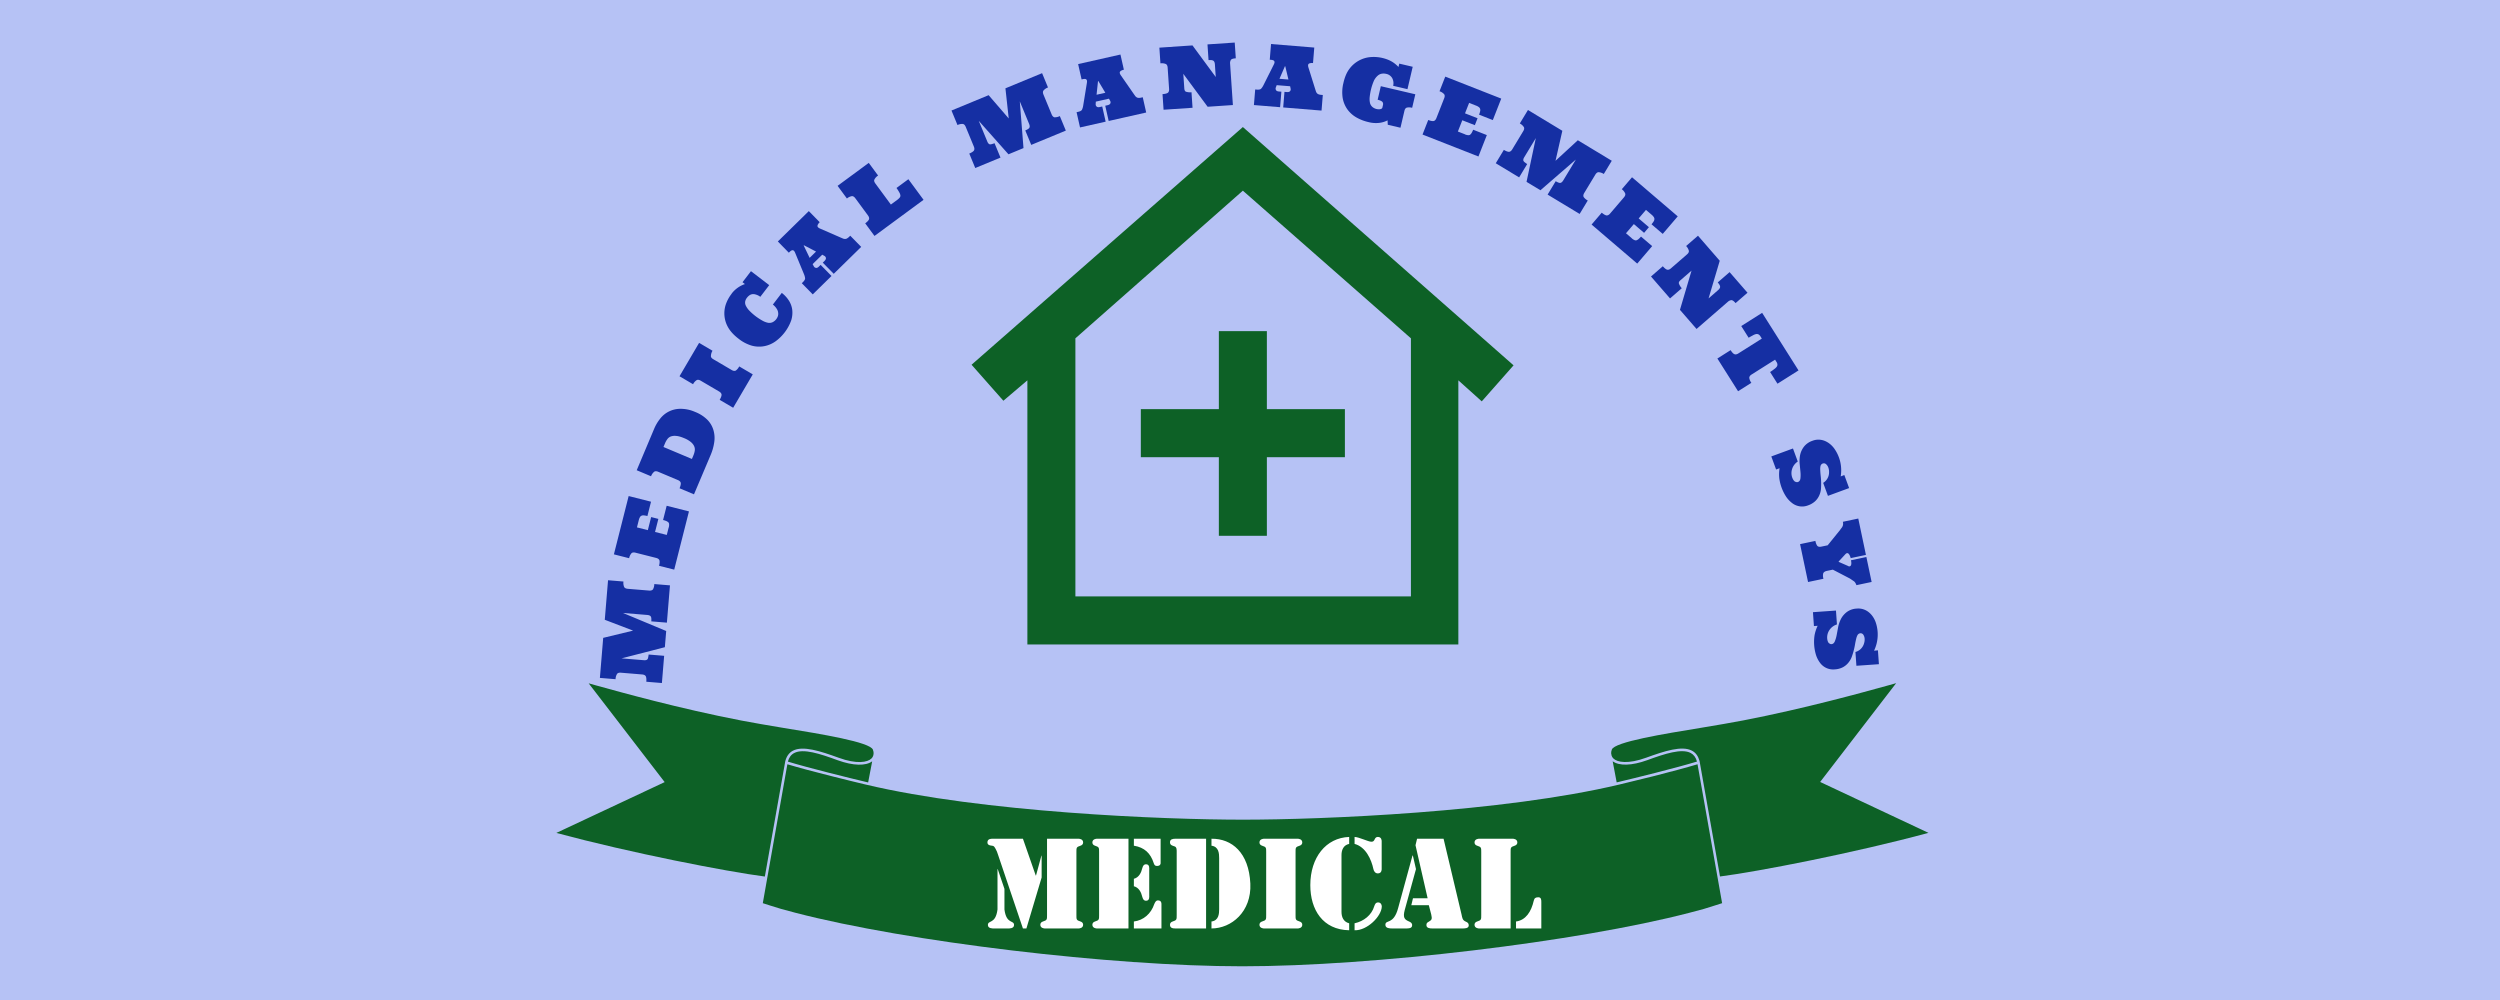 <svg xmlns="http://www.w3.org/2000/svg" xmlns:xlink="http://www.w3.org/1999/xlink" width="1600" height="640" viewBox="0 0 1200 480"><path d="M0 0h1200v480H0z" fill="#f9f8f2"/><path d="M0 0h1200v480H0z" fill="#b6c2f5"/><mask id="n"><g clip-path="url(#a)" stroke-width="0" stroke-linejoin="round" fill="none" stroke="#fff"><use xlink:href="#b" transform="scale(41.482 -41.482) rotate(85.28 8.121 .207)"/><use xlink:href="#c" transform="scale(41.482 -41.482) rotate(75.79 8.135 1.716)"/><use xlink:href="#d" transform="scale(41.482 -41.482) rotate(67.171 8.323 3.187)"/><use xlink:href="#e" transform="scale(41.482 -41.482) rotate(59.59 8.362 5.049)"/><use xlink:href="#f" transform="scale(41.482 -41.482) rotate(52.588 8.623 6.878)"/><use xlink:href="#g" transform="scale(41.482 -41.482) rotate(44.426 8.873 9.812)"/><use xlink:href="#h" transform="scale(41.482 -41.482) rotate(36.37 9.215 14.037)"/><use xlink:href="#b" transform="scale(41.482 -41.482) rotate(22.454 10.54 27.454)"/><use xlink:href="#g" transform="scale(41.482 -41.482) rotate(12.712 12.868 55.359)"/><use xlink:href="#i" transform="scale(41.482 -41.482) rotate(3.873 25.51 198.471)"/><use xlink:href="#g" transform="matrix(41.345 3.376 3.376 -41.345 601.88 50.428)"/><use xlink:href="#j" transform="scale(41.482 -41.482) rotate(-13.189 2 -67.525)"/><use xlink:href="#c" transform="scale(41.482 -41.482) rotate(-21.432 4.117 -44.269)"/><use xlink:href="#b" transform="scale(41.482 -41.482) rotate(-31.147 5.265 -31.995)"/><use xlink:href="#c" transform="scale(41.482 -41.482) rotate(-40.535 5.69 -26.236)"/><use xlink:href="#i" transform="scale(41.482 -41.482) rotate(-49.039 6.045 -22.541)"/><use xlink:href="#k" transform="scale(41.482 -41.482) rotate(-57.712 6.257 -19.952)"/><use xlink:href="#l" transform="scale(41.482 -41.482) rotate(-69.838 6.459 -17.31)"/><use xlink:href="#m" transform="scale(41.482 -41.482) rotate(-78.109 6.61 -15.891)"/><use xlink:href="#l" transform="scale(41.482 -41.482) rotate(-85.971 6.685 -14.786)"/></g>&quot;/&gt;</mask><clipPath id="a"><path transform="translate(287.898 19.763)" d="M0 0h1200v480H0z"/></clipPath><symbol id="b"><path d="M.701 0v.181C.73.181.75.185.757.192.767.2.771.215.771.236v.28L.604 0H.416l-.17.489V.23C.246.22.247.21.25.204A.028.028 0 01.259.19.046.046 0 01.281.183.351.351 0 01.316.18V0H0v.181c.029 0 .05.004.062.011C.074.2.08.215.08.236v.247C.08.504.074.519.062.526A.12.12 0 010 .538V.72h.465L.577.382l.098.337h.459V.54a.12.12 0 01-.062-.013C1.06.52 1.054.504 1.054.483V.236c0-.021.006-.036.018-.044a.125.125 0 01.062-.01V0H.7z"/></symbol><symbol id="c"><path d="M.456.181C.47.181.48.182.49.185a.04.04 0 01.022.012C.516.204.52.213.522.224a.252.252 0 01.003.042h.17V0H0v.181c.029 0 .05.004.062.011C.074.2.08.215.08.236v.247C.08.504.074.519.062.526A.12.12 0 010 .538V.72h.696V.453H.525a.252.252 0 01-.003.043.051.051 0 01-.011.025.04.04 0 01-.022.013.119.119 0 01-.033.004H.368v-.13h.156V.322H.368v-.14h.088z"/></symbol><symbol id="d"><path d="M.414.182c.018 0 .035.002.052.006a.092.092 0 01.045.024c.013.013.024.03.032.054A.295.295 0 01.555.36c0 .039-.004.07-.012.093a.136.136 0 01-.03.055.088.088 0 01-.045.025.225.225 0 01-.054.006H.368V.182h.046M0 .001v.181c.029 0 .05.004.062.011C.074.201.08.216.08.237v.247C.08.505.074.52.062.527A.12.12 0 010 .54V.72h.518A.493.493 0 00.653.702.296.296 0 00.851.53.41.41 0 00.884.36a.416.416 0 00-.03-.17.285.285 0 00-.084-.11.325.325 0 00-.123-.061A.584.584 0 00.497 0L0 .001z"/></symbol><symbol id="e"><path d="M0 0v.181c.029 0 .05.004.062.011C.074.2.08.215.08.236v.247C.08.504.074.519.062.526A.12.12 0 010 .538V.72h.448V.54A.12.12 0 01.386.525C.374.52.368.504.368.483V.236C.368.215.374.2.386.192a.125.125 0 01.062-.01V0H0z"/></symbol><symbol id="f"><path d="M.365.76A.328.328 0 00.547.705V.74h.161V.474h-.17c0 .022-.004.04-.01.055a.094.094 0 01-.02.035.075.075 0 01-.032.02.126.126 0 01-.039.006.101.101 0 01-.05-.011.082.082 0 01-.033-.036.223.223 0 01-.02-.064A.65.65 0 01.335.28.207.207 0 01.356.216.09.09 0 01.394.181.123.123 0 01.488.178a.094.094 0 01.034.025c.01.01.018.025.023.041a.181.181 0 01.01.06h.17a.349.349 0 00-.02-.117A.256.256 0 00.644.09.296.296 0 00.538.024.514.514 0 00.236.021.333.333 0 00.113.09.323.323 0 00.03.207.448.448 0 000 .38c0 .067.01.125.03.173A.325.325 0 00.23.739a.432.432 0 00.136.02z"/></symbol><symbol id="g"><path d="M.4.251H.244L.238.23C.233.216.233.204.24.195.245.185.257.18.276.18h.028V0H0v.181h.02c.023 0 .04.005.047.014.008.01.016.023.023.04l.1.248C.198.502.2.516.194.524.189.534.175.538.15.538h-.01V.72h.502V.54h-.01C.61.538.595.532.59.523.585.514.587.5.594.483l.1-.247.01-.024A.072.072 0 01.717.195a.042.042 0 01.018-.01.109.109 0 01.03-.004h.02V0H.34v.181h.027c.019 0 .031.005.037.014.007.01.007.021.002.035L.4.251M.27.327h.104l-.049.15H.321L.27.327z"/></symbol><symbol id="h"><path d="M.448.538A.12.12 0 01.386.526C.374.52.368.504.368.483V.18h.098C.479.181.49.182.5.185.509.188.516.193.52.201a.09.09 0 01.01.035.413.413 0 01.004.06h.171V0H0v.181c.029 0 .05.004.062.011C.074.2.08.215.08.236v.247C.08.504.074.519.062.526A.12.12 0 010 .538V.72h.448V.54z"/></symbol><symbol id="i"><path d="M.874.72V.537C.845.538.826.533.817.524.81.514.804.5.804.483V0H.511L.256.399V.23c0-.021.006-.035.018-.04A.163.163 0 01.336.18V0H0v.181c.029 0 .05.004.062.011C.074.2.08.215.08.236v.247C.08.504.074.519.062.526A.12.12 0 010 .538V.72h.384L.628.337v.146c0 .021-.005.036-.014.043C.605.534.587.538.558.538V.72h.316z"/></symbol><symbol id="j"><path d="M.61.021L.596.07A.273.273 0 00.51.02.34.34 0 00.386 0a.509.509 0 00-.15.021.333.333 0 00-.123.068.323.323 0 00-.083.118A.448.448 0 000 .38c0 .067.01.125.032.173a.34.34 0 00.206.185.446.446 0 00.21.015A.33.33 0 00.578.7v.04h.16V.474h-.17a.126.126 0 01-.031.084.102.102 0 01-.08.032.125.125 0 01-.05-.01.095.095 0 01-.04-.033.185.185 0 01-.029-.065A.648.648 0 01.334.28a.209.209 0 01.02-.064A.09.09 0 01.39.181.115.115 0 01.46.17a.095.095 0 01.02.005.059.059 0 01.017.01.02.02 0 01.007.016V.23c0 .015-.005.027-.016.035C.477.272.457.276.43.276v.161H.84V.276A.12.12 0 01.779.264C.767.257.761.242.761.221v-.2H.61z"/></symbol><symbol id="k"><path d="M.788.72V.432h-.16c0 .022-.001.04-.003.057a.128.128 0 01-.007.039A.041.041 0 01.6.55a.06.06 0 01-.032.007h-.03V.236C.538.215.544.2.557.192a.125.125 0 01.061-.01V0H.17v.181c.03 0 .05.004.061.011C.244.2.25.215.25.236v.322H.22A.062.062 0 01.188.551.044.044 0 01.17.529a.128.128 0 01-.007-.04A.943.943 0 01.16.434H0V.72h.788z"/></symbol><symbol id="l"><path d="M.661.471H.5a.143.143 0 01-.094.107.142.142 0 01-.05.01.094.094 0 01-.049-.012.037.037 0 01-.019-.033C.288.53.294.519.305.51A.17.17 0 01.35.49.861.861 0 01.414.472a.808.808 0 00.145-.05.235.235 0 00.063-.045.204.204 0 00.045-.066.233.233 0 00.017-.094.188.188 0 00-.092-.166.305.305 0 00-.096-.039.518.518 0 00-.223.001.453.453 0 00-.106.043V.013H.006V.28h.161A.16.16 0 01.224.19.153.153 0 01.319.156c.024 0 .042.005.054.013C.384.18.39.19.39.2.39.218.38.232.36.242a.362.362 0 01-.07.026L.194.293A.369.369 0 00.1.335.241.241 0 00.03.407.21.21 0 000 .523a.19.19 0 00.023.094c.015.028.036.05.061.069a.274.274 0 00.09.043A.434.434 0 00.5.687L.499.732h.161v-.26z"/></symbol><symbol id="m"><path d="M.09.483a.259.259 0 00-.019.02.098.098 0 01-.017.018.068.068 0 01-.021.012A.092.092 0 010 .538V.72h.43V.54C.4.538.381.532.371.523.363.514.363.503.373.489L.44.395h.004l.067.094C.523.5.524.513.515.523c-.01.01-.029.015-.06.015V.72H.75V.54A.103.103 0 01.723.534a.066.066 0 01-.02-.01A4.012 4.012 0 01.66.483L.518.31V.236C.519.215.525.2.538.192a.125.125 0 01.061-.01V0H.151v.181c.029 0 .05.004.062.011C.225.2.23.215.23.236V.31l-.14.172z"/></symbol><g mask="url(#n)"><use xlink:href="#b" stroke-width=".07" stroke-linejoin="round" transform="scale(41.482 -41.482) rotate(85.28 8.121 .207)" fill="none" stroke="#fff"/></g><mask id="p"><g clip-path="url(#o)" stroke-width="0" stroke-linejoin="round" fill="none" stroke="#fff"><use xlink:href="#b" transform="scale(41.482 -41.482) rotate(85.28 8.121 .207)"/><use xlink:href="#c" transform="scale(41.482 -41.482) rotate(75.79 8.135 1.716)"/><use xlink:href="#d" transform="scale(41.482 -41.482) rotate(67.171 8.323 3.187)"/><use xlink:href="#e" transform="scale(41.482 -41.482) rotate(59.59 8.362 5.049)"/><use xlink:href="#f" transform="scale(41.482 -41.482) rotate(52.588 8.623 6.878)"/><use xlink:href="#g" transform="scale(41.482 -41.482) rotate(44.426 8.873 9.812)"/><use xlink:href="#h" transform="scale(41.482 -41.482) rotate(36.37 9.215 14.037)"/><use xlink:href="#b" transform="scale(41.482 -41.482) rotate(22.454 10.54 27.454)"/><use xlink:href="#g" transform="scale(41.482 -41.482) rotate(12.712 12.868 55.359)"/><use xlink:href="#i" transform="scale(41.482 -41.482) rotate(3.873 25.51 198.471)"/><use xlink:href="#g" transform="matrix(41.345 3.376 3.376 -41.345 601.88 50.428)"/><use xlink:href="#j" transform="scale(41.482 -41.482) rotate(-13.189 2 -67.525)"/><use xlink:href="#c" transform="scale(41.482 -41.482) rotate(-21.432 4.117 -44.269)"/><use xlink:href="#b" transform="scale(41.482 -41.482) rotate(-31.147 5.265 -31.995)"/><use xlink:href="#c" transform="scale(41.482 -41.482) rotate(-40.535 5.69 -26.236)"/><use xlink:href="#i" transform="scale(41.482 -41.482) rotate(-49.039 6.045 -22.541)"/><use xlink:href="#k" transform="scale(41.482 -41.482) rotate(-57.712 6.257 -19.952)"/><use xlink:href="#l" transform="scale(41.482 -41.482) rotate(-69.838 6.459 -17.31)"/><use xlink:href="#m" transform="scale(41.482 -41.482) rotate(-78.109 6.61 -15.891)"/><use xlink:href="#l" transform="scale(41.482 -41.482) rotate(-85.971 6.685 -14.786)"/></g>&quot;/&gt;</mask><clipPath id="o"><path transform="translate(287.898 19.763)" d="M0 0h1200v480H0z"/></clipPath><g mask="url(#p)"><use xlink:href="#c" stroke-width=".07" stroke-linejoin="round" transform="scale(41.482 -41.482) rotate(75.79 8.135 1.716)" fill="none" stroke="#fff"/></g><mask id="r"><g clip-path="url(#q)" stroke-width="0" stroke-linejoin="round" fill="none" stroke="#fff"><use xlink:href="#b" transform="scale(41.482 -41.482) rotate(85.28 8.121 .207)"/><use xlink:href="#c" transform="scale(41.482 -41.482) rotate(75.79 8.135 1.716)"/><use xlink:href="#d" transform="scale(41.482 -41.482) rotate(67.171 8.323 3.187)"/><use xlink:href="#e" transform="scale(41.482 -41.482) rotate(59.59 8.362 5.049)"/><use xlink:href="#f" transform="scale(41.482 -41.482) rotate(52.588 8.623 6.878)"/><use xlink:href="#g" transform="scale(41.482 -41.482) rotate(44.426 8.873 9.812)"/><use xlink:href="#h" transform="scale(41.482 -41.482) rotate(36.37 9.215 14.037)"/><use xlink:href="#b" transform="scale(41.482 -41.482) rotate(22.454 10.54 27.454)"/><use xlink:href="#g" transform="scale(41.482 -41.482) rotate(12.712 12.868 55.359)"/><use xlink:href="#i" transform="scale(41.482 -41.482) rotate(3.873 25.51 198.471)"/><use xlink:href="#g" transform="matrix(41.345 3.376 3.376 -41.345 601.88 50.428)"/><use xlink:href="#j" transform="scale(41.482 -41.482) rotate(-13.189 2 -67.525)"/><use xlink:href="#c" transform="scale(41.482 -41.482) rotate(-21.432 4.117 -44.269)"/><use xlink:href="#b" transform="scale(41.482 -41.482) rotate(-31.147 5.265 -31.995)"/><use xlink:href="#c" transform="scale(41.482 -41.482) rotate(-40.535 5.69 -26.236)"/><use xlink:href="#i" transform="scale(41.482 -41.482) rotate(-49.039 6.045 -22.541)"/><use xlink:href="#k" transform="scale(41.482 -41.482) rotate(-57.712 6.257 -19.952)"/><use xlink:href="#l" transform="scale(41.482 -41.482) rotate(-69.838 6.459 -17.31)"/><use xlink:href="#m" transform="scale(41.482 -41.482) rotate(-78.109 6.61 -15.891)"/><use xlink:href="#l" transform="scale(41.482 -41.482) rotate(-85.971 6.685 -14.786)"/></g>&quot;/&gt;</mask><clipPath id="q"><path transform="translate(287.898 19.763)" d="M0 0h1200v480H0z"/></clipPath><g mask="url(#r)"><use xlink:href="#d" stroke-width=".07" stroke-linejoin="round" transform="scale(41.482 -41.482) rotate(67.171 8.323 3.187)" fill="none" stroke="#fff"/></g><mask id="t"><g clip-path="url(#s)" stroke-width="0" stroke-linejoin="round" fill="none" stroke="#fff"><use xlink:href="#b" transform="scale(41.482 -41.482) rotate(85.28 8.121 .207)"/><use xlink:href="#c" transform="scale(41.482 -41.482) rotate(75.79 8.135 1.716)"/><use xlink:href="#d" transform="scale(41.482 -41.482) rotate(67.171 8.323 3.187)"/><use xlink:href="#e" transform="scale(41.482 -41.482) rotate(59.59 8.362 5.049)"/><use xlink:href="#f" transform="scale(41.482 -41.482) rotate(52.588 8.623 6.878)"/><use xlink:href="#g" transform="scale(41.482 -41.482) rotate(44.426 8.873 9.812)"/><use xlink:href="#h" transform="scale(41.482 -41.482) rotate(36.37 9.215 14.037)"/><use xlink:href="#b" transform="scale(41.482 -41.482) rotate(22.454 10.54 27.454)"/><use xlink:href="#g" transform="scale(41.482 -41.482) rotate(12.712 12.868 55.359)"/><use xlink:href="#i" transform="scale(41.482 -41.482) rotate(3.873 25.51 198.471)"/><use xlink:href="#g" transform="matrix(41.345 3.376 3.376 -41.345 601.88 50.428)"/><use xlink:href="#j" transform="scale(41.482 -41.482) rotate(-13.189 2 -67.525)"/><use xlink:href="#c" transform="scale(41.482 -41.482) rotate(-21.432 4.117 -44.269)"/><use xlink:href="#b" transform="scale(41.482 -41.482) rotate(-31.147 5.265 -31.995)"/><use xlink:href="#c" transform="scale(41.482 -41.482) rotate(-40.535 5.69 -26.236)"/><use xlink:href="#i" transform="scale(41.482 -41.482) rotate(-49.039 6.045 -22.541)"/><use xlink:href="#k" transform="scale(41.482 -41.482) rotate(-57.712 6.257 -19.952)"/><use xlink:href="#l" transform="scale(41.482 -41.482) rotate(-69.838 6.459 -17.31)"/><use xlink:href="#m" transform="scale(41.482 -41.482) rotate(-78.109 6.61 -15.891)"/><use xlink:href="#l" transform="scale(41.482 -41.482) rotate(-85.971 6.685 -14.786)"/></g>&quot;/&gt;</mask><clipPath id="s"><path transform="translate(287.898 19.763)" d="M0 0h1200v480H0z"/></clipPath><g mask="url(#t)"><use xlink:href="#e" stroke-width=".07" stroke-linejoin="round" transform="scale(41.482 -41.482) rotate(59.59 8.362 5.049)" fill="none" stroke="#fff"/></g><mask id="v"><g clip-path="url(#u)" stroke-width="0" stroke-linejoin="round" fill="none" stroke="#fff"><use xlink:href="#b" transform="scale(41.482 -41.482) rotate(85.28 8.121 .207)"/><use xlink:href="#c" transform="scale(41.482 -41.482) rotate(75.79 8.135 1.716)"/><use xlink:href="#d" transform="scale(41.482 -41.482) rotate(67.171 8.323 3.187)"/><use xlink:href="#e" transform="scale(41.482 -41.482) rotate(59.59 8.362 5.049)"/><use xlink:href="#f" transform="scale(41.482 -41.482) rotate(52.588 8.623 6.878)"/><use xlink:href="#g" transform="scale(41.482 -41.482) rotate(44.426 8.873 9.812)"/><use xlink:href="#h" transform="scale(41.482 -41.482) rotate(36.37 9.215 14.037)"/><use xlink:href="#b" transform="scale(41.482 -41.482) rotate(22.454 10.54 27.454)"/><use xlink:href="#g" transform="scale(41.482 -41.482) rotate(12.712 12.868 55.359)"/><use xlink:href="#i" transform="scale(41.482 -41.482) rotate(3.873 25.51 198.471)"/><use xlink:href="#g" transform="matrix(41.345 3.376 3.376 -41.345 601.88 50.428)"/><use xlink:href="#j" transform="scale(41.482 -41.482) rotate(-13.189 2 -67.525)"/><use xlink:href="#c" transform="scale(41.482 -41.482) rotate(-21.432 4.117 -44.269)"/><use xlink:href="#b" transform="scale(41.482 -41.482) rotate(-31.147 5.265 -31.995)"/><use xlink:href="#c" transform="scale(41.482 -41.482) rotate(-40.535 5.69 -26.236)"/><use xlink:href="#i" transform="scale(41.482 -41.482) rotate(-49.039 6.045 -22.541)"/><use xlink:href="#k" transform="scale(41.482 -41.482) rotate(-57.712 6.257 -19.952)"/><use xlink:href="#l" transform="scale(41.482 -41.482) rotate(-69.838 6.459 -17.31)"/><use xlink:href="#m" transform="scale(41.482 -41.482) rotate(-78.109 6.61 -15.891)"/><use xlink:href="#l" transform="scale(41.482 -41.482) rotate(-85.971 6.685 -14.786)"/></g>&quot;/&gt;</mask><clipPath id="u"><path transform="translate(287.898 19.763)" d="M0 0h1200v480H0z"/></clipPath><g mask="url(#v)"><use xlink:href="#f" stroke-width=".07" stroke-linejoin="round" transform="scale(41.482 -41.482) rotate(52.588 8.623 6.878)" fill="none" stroke="#fff"/></g><mask id="x"><g clip-path="url(#w)" stroke-width="0" stroke-linejoin="round" fill="none" stroke="#fff"><use xlink:href="#b" transform="scale(41.482 -41.482) rotate(85.28 8.121 .207)"/><use xlink:href="#c" transform="scale(41.482 -41.482) rotate(75.79 8.135 1.716)"/><use xlink:href="#d" transform="scale(41.482 -41.482) rotate(67.171 8.323 3.187)"/><use xlink:href="#e" transform="scale(41.482 -41.482) rotate(59.59 8.362 5.049)"/><use xlink:href="#f" transform="scale(41.482 -41.482) rotate(52.588 8.623 6.878)"/><use xlink:href="#g" transform="scale(41.482 -41.482) rotate(44.426 8.873 9.812)"/><use xlink:href="#h" transform="scale(41.482 -41.482) rotate(36.37 9.215 14.037)"/><use xlink:href="#b" transform="scale(41.482 -41.482) rotate(22.454 10.54 27.454)"/><use xlink:href="#g" transform="scale(41.482 -41.482) rotate(12.712 12.868 55.359)"/><use xlink:href="#i" transform="scale(41.482 -41.482) rotate(3.873 25.51 198.471)"/><use xlink:href="#g" transform="matrix(41.345 3.376 3.376 -41.345 601.88 50.428)"/><use xlink:href="#j" transform="scale(41.482 -41.482) rotate(-13.189 2 -67.525)"/><use xlink:href="#c" transform="scale(41.482 -41.482) rotate(-21.432 4.117 -44.269)"/><use xlink:href="#b" transform="scale(41.482 -41.482) rotate(-31.147 5.265 -31.995)"/><use xlink:href="#c" transform="scale(41.482 -41.482) rotate(-40.535 5.69 -26.236)"/><use xlink:href="#i" transform="scale(41.482 -41.482) rotate(-49.039 6.045 -22.541)"/><use xlink:href="#k" transform="scale(41.482 -41.482) rotate(-57.712 6.257 -19.952)"/><use xlink:href="#l" transform="scale(41.482 -41.482) rotate(-69.838 6.459 -17.31)"/><use xlink:href="#m" transform="scale(41.482 -41.482) rotate(-78.109 6.61 -15.891)"/><use xlink:href="#l" transform="scale(41.482 -41.482) rotate(-85.971 6.685 -14.786)"/></g>&quot;/&gt;</mask><clipPath id="w"><path transform="translate(287.898 19.763)" d="M0 0h1200v480H0z"/></clipPath><g mask="url(#x)"><use xlink:href="#g" stroke-width=".07" stroke-linejoin="round" transform="scale(41.482 -41.482) rotate(44.426 8.873 9.812)" fill="none" stroke="#fff"/></g><mask id="z"><g clip-path="url(#y)" stroke-width="0" stroke-linejoin="round" fill="none" stroke="#fff"><use xlink:href="#b" transform="scale(41.482 -41.482) rotate(85.28 8.121 .207)"/><use xlink:href="#c" transform="scale(41.482 -41.482) rotate(75.79 8.135 1.716)"/><use xlink:href="#d" transform="scale(41.482 -41.482) rotate(67.171 8.323 3.187)"/><use xlink:href="#e" transform="scale(41.482 -41.482) rotate(59.59 8.362 5.049)"/><use xlink:href="#f" transform="scale(41.482 -41.482) rotate(52.588 8.623 6.878)"/><use xlink:href="#g" transform="scale(41.482 -41.482) rotate(44.426 8.873 9.812)"/><use xlink:href="#h" transform="scale(41.482 -41.482) rotate(36.37 9.215 14.037)"/><use xlink:href="#b" transform="scale(41.482 -41.482) rotate(22.454 10.54 27.454)"/><use xlink:href="#g" transform="scale(41.482 -41.482) rotate(12.712 12.868 55.359)"/><use xlink:href="#i" transform="scale(41.482 -41.482) rotate(3.873 25.51 198.471)"/><use xlink:href="#g" transform="matrix(41.345 3.376 3.376 -41.345 601.88 50.428)"/><use xlink:href="#j" transform="scale(41.482 -41.482) rotate(-13.189 2 -67.525)"/><use xlink:href="#c" transform="scale(41.482 -41.482) rotate(-21.432 4.117 -44.269)"/><use xlink:href="#b" transform="scale(41.482 -41.482) rotate(-31.147 5.265 -31.995)"/><use xlink:href="#c" transform="scale(41.482 -41.482) rotate(-40.535 5.69 -26.236)"/><use xlink:href="#i" transform="scale(41.482 -41.482) rotate(-49.039 6.045 -22.541)"/><use xlink:href="#k" transform="scale(41.482 -41.482) rotate(-57.712 6.257 -19.952)"/><use xlink:href="#l" transform="scale(41.482 -41.482) rotate(-69.838 6.459 -17.31)"/><use xlink:href="#m" transform="scale(41.482 -41.482) rotate(-78.109 6.61 -15.891)"/><use xlink:href="#l" transform="scale(41.482 -41.482) rotate(-85.971 6.685 -14.786)"/></g>&quot;/&gt;</mask><clipPath id="y"><path transform="translate(287.898 19.763)" d="M0 0h1200v480H0z"/></clipPath><g mask="url(#z)"><use xlink:href="#h" stroke-width=".07" stroke-linejoin="round" transform="scale(41.482 -41.482) rotate(36.37 9.215 14.037)" fill="none" stroke="#fff"/></g><mask id="B"><g clip-path="url(#A)" stroke-width="0" stroke-linejoin="round" fill="none" stroke="#fff"><use xlink:href="#b" transform="scale(41.482 -41.482) rotate(85.28 8.121 .207)"/><use xlink:href="#c" transform="scale(41.482 -41.482) rotate(75.79 8.135 1.716)"/><use xlink:href="#d" transform="scale(41.482 -41.482) rotate(67.171 8.323 3.187)"/><use xlink:href="#e" transform="scale(41.482 -41.482) rotate(59.59 8.362 5.049)"/><use xlink:href="#f" transform="scale(41.482 -41.482) rotate(52.588 8.623 6.878)"/><use xlink:href="#g" transform="scale(41.482 -41.482) rotate(44.426 8.873 9.812)"/><use xlink:href="#h" transform="scale(41.482 -41.482) rotate(36.37 9.215 14.037)"/><use xlink:href="#b" transform="scale(41.482 -41.482) rotate(22.454 10.54 27.454)"/><use xlink:href="#g" transform="scale(41.482 -41.482) rotate(12.712 12.868 55.359)"/><use xlink:href="#i" transform="scale(41.482 -41.482) rotate(3.873 25.51 198.471)"/><use xlink:href="#g" transform="matrix(41.345 3.376 3.376 -41.345 601.88 50.428)"/><use xlink:href="#j" transform="scale(41.482 -41.482) rotate(-13.189 2 -67.525)"/><use xlink:href="#c" transform="scale(41.482 -41.482) rotate(-21.432 4.117 -44.269)"/><use xlink:href="#b" transform="scale(41.482 -41.482) rotate(-31.147 5.265 -31.995)"/><use xlink:href="#c" transform="scale(41.482 -41.482) rotate(-40.535 5.69 -26.236)"/><use xlink:href="#i" transform="scale(41.482 -41.482) rotate(-49.039 6.045 -22.541)"/><use xlink:href="#k" transform="scale(41.482 -41.482) rotate(-57.712 6.257 -19.952)"/><use xlink:href="#l" transform="scale(41.482 -41.482) rotate(-69.838 6.459 -17.31)"/><use xlink:href="#m" transform="scale(41.482 -41.482) rotate(-78.109 6.61 -15.891)"/><use xlink:href="#l" transform="scale(41.482 -41.482) rotate(-85.971 6.685 -14.786)"/></g>&quot;/&gt;</mask><clipPath id="A"><path transform="translate(287.898 19.763)" d="M0 0h1200v480H0z"/></clipPath><mask id="D"><g clip-path="url(#C)" stroke-width="0" stroke-linejoin="round" fill="none" stroke="#fff"><use xlink:href="#b" transform="scale(41.482 -41.482) rotate(85.28 8.121 .207)"/><use xlink:href="#c" transform="scale(41.482 -41.482) rotate(75.79 8.135 1.716)"/><use xlink:href="#d" transform="scale(41.482 -41.482) rotate(67.171 8.323 3.187)"/><use xlink:href="#e" transform="scale(41.482 -41.482) rotate(59.59 8.362 5.049)"/><use xlink:href="#f" transform="scale(41.482 -41.482) rotate(52.588 8.623 6.878)"/><use xlink:href="#g" transform="scale(41.482 -41.482) rotate(44.426 8.873 9.812)"/><use xlink:href="#h" transform="scale(41.482 -41.482) rotate(36.37 9.215 14.037)"/><use xlink:href="#b" transform="scale(41.482 -41.482) rotate(22.454 10.54 27.454)"/><use xlink:href="#g" transform="scale(41.482 -41.482) rotate(12.712 12.868 55.359)"/><use xlink:href="#i" transform="scale(41.482 -41.482) rotate(3.873 25.51 198.471)"/><use xlink:href="#g" transform="matrix(41.345 3.376 3.376 -41.345 601.88 50.428)"/><use xlink:href="#j" transform="scale(41.482 -41.482) rotate(-13.189 2 -67.525)"/><use xlink:href="#c" transform="scale(41.482 -41.482) rotate(-21.432 4.117 -44.269)"/><use xlink:href="#b" transform="scale(41.482 -41.482) rotate(-31.147 5.265 -31.995)"/><use xlink:href="#c" transform="scale(41.482 -41.482) rotate(-40.535 5.69 -26.236)"/><use xlink:href="#i" transform="scale(41.482 -41.482) rotate(-49.039 6.045 -22.541)"/><use xlink:href="#k" transform="scale(41.482 -41.482) rotate(-57.712 6.257 -19.952)"/><use xlink:href="#l" transform="scale(41.482 -41.482) rotate(-69.838 6.459 -17.31)"/><use xlink:href="#m" transform="scale(41.482 -41.482) rotate(-78.109 6.61 -15.891)"/><use xlink:href="#l" transform="scale(41.482 -41.482) rotate(-85.971 6.685 -14.786)"/></g>&quot;/&gt;</mask><clipPath id="C"><path transform="translate(287.898 19.763)" d="M0 0h1200v480H0z"/></clipPath><g mask="url(#D)"><use xlink:href="#b" stroke-width=".07" stroke-linejoin="round" transform="scale(41.482 -41.482) rotate(22.454 10.54 27.454)" fill="none" stroke="#fff"/></g><mask id="F"><g clip-path="url(#E)" stroke-width="0" stroke-linejoin="round" fill="none" stroke="#fff"><use xlink:href="#b" transform="scale(41.482 -41.482) rotate(85.28 8.121 .207)"/><use xlink:href="#c" transform="scale(41.482 -41.482) rotate(75.79 8.135 1.716)"/><use xlink:href="#d" transform="scale(41.482 -41.482) rotate(67.171 8.323 3.187)"/><use xlink:href="#e" transform="scale(41.482 -41.482) rotate(59.59 8.362 5.049)"/><use xlink:href="#f" transform="scale(41.482 -41.482) rotate(52.588 8.623 6.878)"/><use xlink:href="#g" transform="scale(41.482 -41.482) rotate(44.426 8.873 9.812)"/><use xlink:href="#h" transform="scale(41.482 -41.482) rotate(36.37 9.215 14.037)"/><use xlink:href="#b" transform="scale(41.482 -41.482) rotate(22.454 10.54 27.454)"/><use xlink:href="#g" transform="scale(41.482 -41.482) rotate(12.712 12.868 55.359)"/><use xlink:href="#i" transform="scale(41.482 -41.482) rotate(3.873 25.51 198.471)"/><use xlink:href="#g" transform="matrix(41.345 3.376 3.376 -41.345 601.88 50.428)"/><use xlink:href="#j" transform="scale(41.482 -41.482) rotate(-13.189 2 -67.525)"/><use xlink:href="#c" transform="scale(41.482 -41.482) rotate(-21.432 4.117 -44.269)"/><use xlink:href="#b" transform="scale(41.482 -41.482) rotate(-31.147 5.265 -31.995)"/><use xlink:href="#c" transform="scale(41.482 -41.482) rotate(-40.535 5.69 -26.236)"/><use xlink:href="#i" transform="scale(41.482 -41.482) rotate(-49.039 6.045 -22.541)"/><use xlink:href="#k" transform="scale(41.482 -41.482) rotate(-57.712 6.257 -19.952)"/><use xlink:href="#l" transform="scale(41.482 -41.482) rotate(-69.838 6.459 -17.31)"/><use xlink:href="#m" transform="scale(41.482 -41.482) rotate(-78.109 6.61 -15.891)"/><use xlink:href="#l" transform="scale(41.482 -41.482) rotate(-85.971 6.685 -14.786)"/></g>&quot;/&gt;</mask><clipPath id="E"><path transform="translate(287.898 19.763)" d="M0 0h1200v480H0z"/></clipPath><g mask="url(#F)"><use xlink:href="#g" stroke-width=".07" stroke-linejoin="round" transform="scale(41.482 -41.482) rotate(12.712 12.868 55.359)" fill="none" stroke="#fff"/></g><mask id="H"><g clip-path="url(#G)" stroke-width="0" stroke-linejoin="round" fill="none" stroke="#fff"><use xlink:href="#b" transform="scale(41.482 -41.482) rotate(85.28 8.121 .207)"/><use xlink:href="#c" transform="scale(41.482 -41.482) rotate(75.79 8.135 1.716)"/><use xlink:href="#d" transform="scale(41.482 -41.482) rotate(67.171 8.323 3.187)"/><use xlink:href="#e" transform="scale(41.482 -41.482) rotate(59.59 8.362 5.049)"/><use xlink:href="#f" transform="scale(41.482 -41.482) rotate(52.588 8.623 6.878)"/><use xlink:href="#g" transform="scale(41.482 -41.482) rotate(44.426 8.873 9.812)"/><use xlink:href="#h" transform="scale(41.482 -41.482) rotate(36.37 9.215 14.037)"/><use xlink:href="#b" transform="scale(41.482 -41.482) rotate(22.454 10.54 27.454)"/><use xlink:href="#g" transform="scale(41.482 -41.482) rotate(12.712 12.868 55.359)"/><use xlink:href="#i" transform="scale(41.482 -41.482) rotate(3.873 25.51 198.471)"/><use xlink:href="#g" transform="matrix(41.345 3.376 3.376 -41.345 601.88 50.428)"/><use xlink:href="#j" transform="scale(41.482 -41.482) rotate(-13.189 2 -67.525)"/><use xlink:href="#c" transform="scale(41.482 -41.482) rotate(-21.432 4.117 -44.269)"/><use xlink:href="#b" transform="scale(41.482 -41.482) rotate(-31.147 5.265 -31.995)"/><use xlink:href="#c" transform="scale(41.482 -41.482) rotate(-40.535 5.69 -26.236)"/><use xlink:href="#i" transform="scale(41.482 -41.482) rotate(-49.039 6.045 -22.541)"/><use xlink:href="#k" transform="scale(41.482 -41.482) rotate(-57.712 6.257 -19.952)"/><use xlink:href="#l" transform="scale(41.482 -41.482) rotate(-69.838 6.459 -17.31)"/><use xlink:href="#m" transform="scale(41.482 -41.482) rotate(-78.109 6.61 -15.891)"/><use xlink:href="#l" transform="scale(41.482 -41.482) rotate(-85.971 6.685 -14.786)"/></g>&quot;/&gt;</mask><clipPath id="G"><path transform="translate(287.898 19.763)" d="M0 0h1200v480H0z"/></clipPath><g mask="url(#H)"><use xlink:href="#i" stroke-width=".07" stroke-linejoin="round" transform="scale(41.482 -41.482) rotate(3.873 25.51 198.471)" fill="none" stroke="#fff"/></g><mask id="J"><g clip-path="url(#I)" stroke-width="0" stroke-linejoin="round" fill="none" stroke="#fff"><use xlink:href="#b" transform="scale(41.482 -41.482) rotate(85.28 8.121 .207)"/><use xlink:href="#c" transform="scale(41.482 -41.482) rotate(75.79 8.135 1.716)"/><use xlink:href="#d" transform="scale(41.482 -41.482) rotate(67.171 8.323 3.187)"/><use xlink:href="#e" transform="scale(41.482 -41.482) rotate(59.59 8.362 5.049)"/><use xlink:href="#f" transform="scale(41.482 -41.482) rotate(52.588 8.623 6.878)"/><use xlink:href="#g" transform="scale(41.482 -41.482) rotate(44.426 8.873 9.812)"/><use xlink:href="#h" transform="scale(41.482 -41.482) rotate(36.37 9.215 14.037)"/><use xlink:href="#b" transform="scale(41.482 -41.482) rotate(22.454 10.54 27.454)"/><use xlink:href="#g" transform="scale(41.482 -41.482) rotate(12.712 12.868 55.359)"/><use xlink:href="#i" transform="scale(41.482 -41.482) rotate(3.873 25.51 198.471)"/><use xlink:href="#g" transform="matrix(41.345 3.376 3.376 -41.345 601.88 50.428)"/><use xlink:href="#j" transform="scale(41.482 -41.482) rotate(-13.189 2 -67.525)"/><use xlink:href="#c" transform="scale(41.482 -41.482) rotate(-21.432 4.117 -44.269)"/><use xlink:href="#b" transform="scale(41.482 -41.482) rotate(-31.147 5.265 -31.995)"/><use xlink:href="#c" transform="scale(41.482 -41.482) rotate(-40.535 5.69 -26.236)"/><use xlink:href="#i" transform="scale(41.482 -41.482) rotate(-49.039 6.045 -22.541)"/><use xlink:href="#k" transform="scale(41.482 -41.482) rotate(-57.712 6.257 -19.952)"/><use xlink:href="#l" transform="scale(41.482 -41.482) rotate(-69.838 6.459 -17.31)"/><use xlink:href="#m" transform="scale(41.482 -41.482) rotate(-78.109 6.61 -15.891)"/><use xlink:href="#l" transform="scale(41.482 -41.482) rotate(-85.971 6.685 -14.786)"/></g>&quot;/&gt;</mask><clipPath id="I"><path transform="translate(287.898 19.763)" d="M0 0h1200v480H0z"/></clipPath><g mask="url(#J)"><use xlink:href="#g" stroke-width=".07" stroke-linejoin="round" transform="matrix(41.345 3.376 3.376 -41.345 601.88 50.428)" fill="none" stroke="#fff"/></g><mask id="L"><g clip-path="url(#K)" stroke-width="0" stroke-linejoin="round" fill="none" stroke="#fff"><use xlink:href="#b" transform="scale(41.482 -41.482) rotate(85.28 8.121 .207)"/><use xlink:href="#c" transform="scale(41.482 -41.482) rotate(75.79 8.135 1.716)"/><use xlink:href="#d" transform="scale(41.482 -41.482) rotate(67.171 8.323 3.187)"/><use xlink:href="#e" transform="scale(41.482 -41.482) rotate(59.59 8.362 5.049)"/><use xlink:href="#f" transform="scale(41.482 -41.482) rotate(52.588 8.623 6.878)"/><use xlink:href="#g" transform="scale(41.482 -41.482) rotate(44.426 8.873 9.812)"/><use xlink:href="#h" transform="scale(41.482 -41.482) rotate(36.37 9.215 14.037)"/><use xlink:href="#b" transform="scale(41.482 -41.482) rotate(22.454 10.54 27.454)"/><use xlink:href="#g" transform="scale(41.482 -41.482) rotate(12.712 12.868 55.359)"/><use xlink:href="#i" transform="scale(41.482 -41.482) rotate(3.873 25.51 198.471)"/><use xlink:href="#g" transform="matrix(41.345 3.376 3.376 -41.345 601.88 50.428)"/><use xlink:href="#j" transform="scale(41.482 -41.482) rotate(-13.189 2 -67.525)"/><use xlink:href="#c" transform="scale(41.482 -41.482) rotate(-21.432 4.117 -44.269)"/><use xlink:href="#b" transform="scale(41.482 -41.482) rotate(-31.147 5.265 -31.995)"/><use xlink:href="#c" transform="scale(41.482 -41.482) rotate(-40.535 5.69 -26.236)"/><use xlink:href="#i" transform="scale(41.482 -41.482) rotate(-49.039 6.045 -22.541)"/><use xlink:href="#k" transform="scale(41.482 -41.482) rotate(-57.712 6.257 -19.952)"/><use xlink:href="#l" transform="scale(41.482 -41.482) rotate(-69.838 6.459 -17.31)"/><use xlink:href="#m" transform="scale(41.482 -41.482) rotate(-78.109 6.61 -15.891)"/><use xlink:href="#l" transform="scale(41.482 -41.482) rotate(-85.971 6.685 -14.786)"/></g>&quot;/&gt;</mask><clipPath id="K"><path transform="translate(287.898 19.763)" d="M0 0h1200v480H0z"/></clipPath><g mask="url(#L)"><use xlink:href="#j" stroke-width=".07" stroke-linejoin="round" transform="scale(41.482 -41.482) rotate(-13.189 2 -67.525)" fill="none" stroke="#fff"/></g><mask id="N"><g clip-path="url(#M)" stroke-width="0" stroke-linejoin="round" fill="none" stroke="#fff"><use xlink:href="#b" transform="scale(41.482 -41.482) rotate(85.28 8.121 .207)"/><use xlink:href="#c" transform="scale(41.482 -41.482) rotate(75.79 8.135 1.716)"/><use xlink:href="#d" transform="scale(41.482 -41.482) rotate(67.171 8.323 3.187)"/><use xlink:href="#e" transform="scale(41.482 -41.482) rotate(59.59 8.362 5.049)"/><use xlink:href="#f" transform="scale(41.482 -41.482) rotate(52.588 8.623 6.878)"/><use xlink:href="#g" transform="scale(41.482 -41.482) rotate(44.426 8.873 9.812)"/><use xlink:href="#h" transform="scale(41.482 -41.482) rotate(36.37 9.215 14.037)"/><use xlink:href="#b" transform="scale(41.482 -41.482) rotate(22.454 10.54 27.454)"/><use xlink:href="#g" transform="scale(41.482 -41.482) rotate(12.712 12.868 55.359)"/><use xlink:href="#i" transform="scale(41.482 -41.482) rotate(3.873 25.51 198.471)"/><use xlink:href="#g" transform="matrix(41.345 3.376 3.376 -41.345 601.88 50.428)"/><use xlink:href="#j" transform="scale(41.482 -41.482) rotate(-13.189 2 -67.525)"/><use xlink:href="#c" transform="scale(41.482 -41.482) rotate(-21.432 4.117 -44.269)"/><use xlink:href="#b" transform="scale(41.482 -41.482) rotate(-31.147 5.265 -31.995)"/><use xlink:href="#c" transform="scale(41.482 -41.482) rotate(-40.535 5.69 -26.236)"/><use xlink:href="#i" transform="scale(41.482 -41.482) rotate(-49.039 6.045 -22.541)"/><use xlink:href="#k" transform="scale(41.482 -41.482) rotate(-57.712 6.257 -19.952)"/><use xlink:href="#l" transform="scale(41.482 -41.482) rotate(-69.838 6.459 -17.31)"/><use xlink:href="#m" transform="scale(41.482 -41.482) rotate(-78.109 6.61 -15.891)"/><use xlink:href="#l" transform="scale(41.482 -41.482) rotate(-85.971 6.685 -14.786)"/></g>&quot;/&gt;</mask><clipPath id="M"><path transform="translate(287.898 19.763)" d="M0 0h1200v480H0z"/></clipPath><g mask="url(#N)"><use xlink:href="#c" stroke-width=".07" stroke-linejoin="round" transform="scale(41.482 -41.482) rotate(-21.432 4.117 -44.269)" fill="none" stroke="#fff"/></g><mask id="P"><g clip-path="url(#O)" stroke-width="0" stroke-linejoin="round" fill="none" stroke="#fff"><use xlink:href="#b" transform="scale(41.482 -41.482) rotate(85.28 8.121 .207)"/><use xlink:href="#c" transform="scale(41.482 -41.482) rotate(75.79 8.135 1.716)"/><use xlink:href="#d" transform="scale(41.482 -41.482) rotate(67.171 8.323 3.187)"/><use xlink:href="#e" transform="scale(41.482 -41.482) rotate(59.59 8.362 5.049)"/><use xlink:href="#f" transform="scale(41.482 -41.482) rotate(52.588 8.623 6.878)"/><use xlink:href="#g" transform="scale(41.482 -41.482) rotate(44.426 8.873 9.812)"/><use xlink:href="#h" transform="scale(41.482 -41.482) rotate(36.37 9.215 14.037)"/><use xlink:href="#b" transform="scale(41.482 -41.482) rotate(22.454 10.54 27.454)"/><use xlink:href="#g" transform="scale(41.482 -41.482) rotate(12.712 12.868 55.359)"/><use xlink:href="#i" transform="scale(41.482 -41.482) rotate(3.873 25.51 198.471)"/><use xlink:href="#g" transform="matrix(41.345 3.376 3.376 -41.345 601.88 50.428)"/><use xlink:href="#j" transform="scale(41.482 -41.482) rotate(-13.189 2 -67.525)"/><use xlink:href="#c" transform="scale(41.482 -41.482) rotate(-21.432 4.117 -44.269)"/><use xlink:href="#b" transform="scale(41.482 -41.482) rotate(-31.147 5.265 -31.995)"/><use xlink:href="#c" transform="scale(41.482 -41.482) rotate(-40.535 5.69 -26.236)"/><use xlink:href="#i" transform="scale(41.482 -41.482) rotate(-49.039 6.045 -22.541)"/><use xlink:href="#k" transform="scale(41.482 -41.482) rotate(-57.712 6.257 -19.952)"/><use xlink:href="#l" transform="scale(41.482 -41.482) rotate(-69.838 6.459 -17.31)"/><use xlink:href="#m" transform="scale(41.482 -41.482) rotate(-78.109 6.61 -15.891)"/><use xlink:href="#l" transform="scale(41.482 -41.482) rotate(-85.971 6.685 -14.786)"/></g>&quot;/&gt;</mask><clipPath id="O"><path transform="translate(287.898 19.763)" d="M0 0h1200v480H0z"/></clipPath><g mask="url(#P)"><use xlink:href="#b" stroke-width=".07" stroke-linejoin="round" transform="scale(41.482 -41.482) rotate(-31.147 5.265 -31.995)" fill="none" stroke="#fff"/></g><mask id="R"><g clip-path="url(#Q)" stroke-width="0" stroke-linejoin="round" fill="none" stroke="#fff"><use xlink:href="#b" transform="scale(41.482 -41.482) rotate(85.28 8.121 .207)"/><use xlink:href="#c" transform="scale(41.482 -41.482) rotate(75.79 8.135 1.716)"/><use xlink:href="#d" transform="scale(41.482 -41.482) rotate(67.171 8.323 3.187)"/><use xlink:href="#e" transform="scale(41.482 -41.482) rotate(59.59 8.362 5.049)"/><use xlink:href="#f" transform="scale(41.482 -41.482) rotate(52.588 8.623 6.878)"/><use xlink:href="#g" transform="scale(41.482 -41.482) rotate(44.426 8.873 9.812)"/><use xlink:href="#h" transform="scale(41.482 -41.482) rotate(36.37 9.215 14.037)"/><use xlink:href="#b" transform="scale(41.482 -41.482) rotate(22.454 10.54 27.454)"/><use xlink:href="#g" transform="scale(41.482 -41.482) rotate(12.712 12.868 55.359)"/><use xlink:href="#i" transform="scale(41.482 -41.482) rotate(3.873 25.51 198.471)"/><use xlink:href="#g" transform="matrix(41.345 3.376 3.376 -41.345 601.88 50.428)"/><use xlink:href="#j" transform="scale(41.482 -41.482) rotate(-13.189 2 -67.525)"/><use xlink:href="#c" transform="scale(41.482 -41.482) rotate(-21.432 4.117 -44.269)"/><use xlink:href="#b" transform="scale(41.482 -41.482) rotate(-31.147 5.265 -31.995)"/><use xlink:href="#c" transform="scale(41.482 -41.482) rotate(-40.535 5.69 -26.236)"/><use xlink:href="#i" transform="scale(41.482 -41.482) rotate(-49.039 6.045 -22.541)"/><use xlink:href="#k" transform="scale(41.482 -41.482) rotate(-57.712 6.257 -19.952)"/><use xlink:href="#l" transform="scale(41.482 -41.482) rotate(-69.838 6.459 -17.31)"/><use xlink:href="#m" transform="scale(41.482 -41.482) rotate(-78.109 6.61 -15.891)"/><use xlink:href="#l" transform="scale(41.482 -41.482) rotate(-85.971 6.685 -14.786)"/></g>&quot;/&gt;</mask><clipPath id="Q"><path transform="translate(287.898 19.763)" d="M0 0h1200v480H0z"/></clipPath><g mask="url(#R)"><use xlink:href="#c" stroke-width=".07" stroke-linejoin="round" transform="scale(41.482 -41.482) rotate(-40.535 5.69 -26.236)" fill="none" stroke="#fff"/></g><mask id="T"><g clip-path="url(#S)" stroke-width="0" stroke-linejoin="round" fill="none" stroke="#fff"><use xlink:href="#b" transform="scale(41.482 -41.482) rotate(85.28 8.121 .207)"/><use xlink:href="#c" transform="scale(41.482 -41.482) rotate(75.79 8.135 1.716)"/><use xlink:href="#d" transform="scale(41.482 -41.482) rotate(67.171 8.323 3.187)"/><use xlink:href="#e" transform="scale(41.482 -41.482) rotate(59.59 8.362 5.049)"/><use xlink:href="#f" transform="scale(41.482 -41.482) rotate(52.588 8.623 6.878)"/><use xlink:href="#g" transform="scale(41.482 -41.482) rotate(44.426 8.873 9.812)"/><use xlink:href="#h" transform="scale(41.482 -41.482) rotate(36.37 9.215 14.037)"/><use xlink:href="#b" transform="scale(41.482 -41.482) rotate(22.454 10.54 27.454)"/><use xlink:href="#g" transform="scale(41.482 -41.482) rotate(12.712 12.868 55.359)"/><use xlink:href="#i" transform="scale(41.482 -41.482) rotate(3.873 25.51 198.471)"/><use xlink:href="#g" transform="matrix(41.345 3.376 3.376 -41.345 601.88 50.428)"/><use xlink:href="#j" transform="scale(41.482 -41.482) rotate(-13.189 2 -67.525)"/><use xlink:href="#c" transform="scale(41.482 -41.482) rotate(-21.432 4.117 -44.269)"/><use xlink:href="#b" transform="scale(41.482 -41.482) rotate(-31.147 5.265 -31.995)"/><use xlink:href="#c" transform="scale(41.482 -41.482) rotate(-40.535 5.69 -26.236)"/><use xlink:href="#i" transform="scale(41.482 -41.482) rotate(-49.039 6.045 -22.541)"/><use xlink:href="#k" transform="scale(41.482 -41.482) rotate(-57.712 6.257 -19.952)"/><use xlink:href="#l" transform="scale(41.482 -41.482) rotate(-69.838 6.459 -17.31)"/><use xlink:href="#m" transform="scale(41.482 -41.482) rotate(-78.109 6.61 -15.891)"/><use xlink:href="#l" transform="scale(41.482 -41.482) rotate(-85.971 6.685 -14.786)"/></g>&quot;/&gt;</mask><clipPath id="S"><path transform="translate(287.898 19.763)" d="M0 0h1200v480H0z"/></clipPath><g mask="url(#T)"><use xlink:href="#i" stroke-width=".07" stroke-linejoin="round" transform="scale(41.482 -41.482) rotate(-49.039 6.045 -22.541)" fill="none" stroke="#fff"/></g><mask id="V"><g clip-path="url(#U)" stroke-width="0" stroke-linejoin="round" fill="none" stroke="#fff"><use xlink:href="#b" transform="scale(41.482 -41.482) rotate(85.28 8.121 .207)"/><use xlink:href="#c" transform="scale(41.482 -41.482) rotate(75.79 8.135 1.716)"/><use xlink:href="#d" transform="scale(41.482 -41.482) rotate(67.171 8.323 3.187)"/><use xlink:href="#e" transform="scale(41.482 -41.482) rotate(59.59 8.362 5.049)"/><use xlink:href="#f" transform="scale(41.482 -41.482) rotate(52.588 8.623 6.878)"/><use xlink:href="#g" transform="scale(41.482 -41.482) rotate(44.426 8.873 9.812)"/><use xlink:href="#h" transform="scale(41.482 -41.482) rotate(36.37 9.215 14.037)"/><use xlink:href="#b" transform="scale(41.482 -41.482) rotate(22.454 10.54 27.454)"/><use xlink:href="#g" transform="scale(41.482 -41.482) rotate(12.712 12.868 55.359)"/><use xlink:href="#i" transform="scale(41.482 -41.482) rotate(3.873 25.51 198.471)"/><use xlink:href="#g" transform="matrix(41.345 3.376 3.376 -41.345 601.88 50.428)"/><use xlink:href="#j" transform="scale(41.482 -41.482) rotate(-13.189 2 -67.525)"/><use xlink:href="#c" transform="scale(41.482 -41.482) rotate(-21.432 4.117 -44.269)"/><use xlink:href="#b" transform="scale(41.482 -41.482) rotate(-31.147 5.265 -31.995)"/><use xlink:href="#c" transform="scale(41.482 -41.482) rotate(-40.535 5.69 -26.236)"/><use xlink:href="#i" transform="scale(41.482 -41.482) rotate(-49.039 6.045 -22.541)"/><use xlink:href="#k" transform="scale(41.482 -41.482) rotate(-57.712 6.257 -19.952)"/><use xlink:href="#l" transform="scale(41.482 -41.482) rotate(-69.838 6.459 -17.31)"/><use xlink:href="#m" transform="scale(41.482 -41.482) rotate(-78.109 6.61 -15.891)"/><use xlink:href="#l" transform="scale(41.482 -41.482) rotate(-85.971 6.685 -14.786)"/></g>&quot;/&gt;</mask><clipPath id="U"><path transform="translate(287.898 19.763)" d="M0 0h1200v480H0z"/></clipPath><g mask="url(#V)"><use xlink:href="#k" stroke-width=".07" stroke-linejoin="round" transform="scale(41.482 -41.482) rotate(-57.712 6.257 -19.952)" fill="none" stroke="#fff"/></g><mask id="X"><g clip-path="url(#W)" stroke-width="0" stroke-linejoin="round" fill="none" stroke="#fff"><use xlink:href="#b" transform="scale(41.482 -41.482) rotate(85.28 8.121 .207)"/><use xlink:href="#c" transform="scale(41.482 -41.482) rotate(75.79 8.135 1.716)"/><use xlink:href="#d" transform="scale(41.482 -41.482) rotate(67.171 8.323 3.187)"/><use xlink:href="#e" transform="scale(41.482 -41.482) rotate(59.59 8.362 5.049)"/><use xlink:href="#f" transform="scale(41.482 -41.482) rotate(52.588 8.623 6.878)"/><use xlink:href="#g" transform="scale(41.482 -41.482) rotate(44.426 8.873 9.812)"/><use xlink:href="#h" transform="scale(41.482 -41.482) rotate(36.37 9.215 14.037)"/><use xlink:href="#b" transform="scale(41.482 -41.482) rotate(22.454 10.54 27.454)"/><use xlink:href="#g" transform="scale(41.482 -41.482) rotate(12.712 12.868 55.359)"/><use xlink:href="#i" transform="scale(41.482 -41.482) rotate(3.873 25.51 198.471)"/><use xlink:href="#g" transform="matrix(41.345 3.376 3.376 -41.345 601.88 50.428)"/><use xlink:href="#j" transform="scale(41.482 -41.482) rotate(-13.189 2 -67.525)"/><use xlink:href="#c" transform="scale(41.482 -41.482) rotate(-21.432 4.117 -44.269)"/><use xlink:href="#b" transform="scale(41.482 -41.482) rotate(-31.147 5.265 -31.995)"/><use xlink:href="#c" transform="scale(41.482 -41.482) rotate(-40.535 5.69 -26.236)"/><use xlink:href="#i" transform="scale(41.482 -41.482) rotate(-49.039 6.045 -22.541)"/><use xlink:href="#k" transform="scale(41.482 -41.482) rotate(-57.712 6.257 -19.952)"/><use xlink:href="#l" transform="scale(41.482 -41.482) rotate(-69.838 6.459 -17.31)"/><use xlink:href="#m" transform="scale(41.482 -41.482) rotate(-78.109 6.61 -15.891)"/><use xlink:href="#l" transform="scale(41.482 -41.482) rotate(-85.971 6.685 -14.786)"/></g>&quot;/&gt;</mask><clipPath id="W"><path transform="translate(287.898 19.763)" d="M0 0h1200v480H0z"/></clipPath><mask id="Z"><g clip-path="url(#Y)" stroke-width="0" stroke-linejoin="round" fill="none" stroke="#fff"><use xlink:href="#b" transform="scale(41.482 -41.482) rotate(85.28 8.121 .207)"/><use xlink:href="#c" transform="scale(41.482 -41.482) rotate(75.79 8.135 1.716)"/><use xlink:href="#d" transform="scale(41.482 -41.482) rotate(67.171 8.323 3.187)"/><use xlink:href="#e" transform="scale(41.482 -41.482) rotate(59.59 8.362 5.049)"/><use xlink:href="#f" transform="scale(41.482 -41.482) rotate(52.588 8.623 6.878)"/><use xlink:href="#g" transform="scale(41.482 -41.482) rotate(44.426 8.873 9.812)"/><use xlink:href="#h" transform="scale(41.482 -41.482) rotate(36.37 9.215 14.037)"/><use xlink:href="#b" transform="scale(41.482 -41.482) rotate(22.454 10.54 27.454)"/><use xlink:href="#g" transform="scale(41.482 -41.482) rotate(12.712 12.868 55.359)"/><use xlink:href="#i" transform="scale(41.482 -41.482) rotate(3.873 25.51 198.471)"/><use xlink:href="#g" transform="matrix(41.345 3.376 3.376 -41.345 601.88 50.428)"/><use xlink:href="#j" transform="scale(41.482 -41.482) rotate(-13.189 2 -67.525)"/><use xlink:href="#c" transform="scale(41.482 -41.482) rotate(-21.432 4.117 -44.269)"/><use xlink:href="#b" transform="scale(41.482 -41.482) rotate(-31.147 5.265 -31.995)"/><use xlink:href="#c" transform="scale(41.482 -41.482) rotate(-40.535 5.69 -26.236)"/><use xlink:href="#i" transform="scale(41.482 -41.482) rotate(-49.039 6.045 -22.541)"/><use xlink:href="#k" transform="scale(41.482 -41.482) rotate(-57.712 6.257 -19.952)"/><use xlink:href="#l" transform="scale(41.482 -41.482) rotate(-69.838 6.459 -17.31)"/><use xlink:href="#m" transform="scale(41.482 -41.482) rotate(-78.109 6.61 -15.891)"/><use xlink:href="#l" transform="scale(41.482 -41.482) rotate(-85.971 6.685 -14.786)"/></g>&quot;/&gt;</mask><clipPath id="Y"><path transform="translate(287.898 19.763)" d="M0 0h1200v480H0z"/></clipPath><g mask="url(#Z)"><use xlink:href="#l" stroke-width=".07" stroke-linejoin="round" transform="scale(41.482 -41.482) rotate(-69.838 6.459 -17.31)" fill="none" stroke="#fff"/></g><mask id="ab"><g clip-path="url(#aa)" stroke-width="0" stroke-linejoin="round" fill="none" stroke="#fff"><use xlink:href="#b" transform="scale(41.482 -41.482) rotate(85.28 8.121 .207)"/><use xlink:href="#c" transform="scale(41.482 -41.482) rotate(75.79 8.135 1.716)"/><use xlink:href="#d" transform="scale(41.482 -41.482) rotate(67.171 8.323 3.187)"/><use xlink:href="#e" transform="scale(41.482 -41.482) rotate(59.59 8.362 5.049)"/><use xlink:href="#f" transform="scale(41.482 -41.482) rotate(52.588 8.623 6.878)"/><use xlink:href="#g" transform="scale(41.482 -41.482) rotate(44.426 8.873 9.812)"/><use xlink:href="#h" transform="scale(41.482 -41.482) rotate(36.37 9.215 14.037)"/><use xlink:href="#b" transform="scale(41.482 -41.482) rotate(22.454 10.54 27.454)"/><use xlink:href="#g" transform="scale(41.482 -41.482) rotate(12.712 12.868 55.359)"/><use xlink:href="#i" transform="scale(41.482 -41.482) rotate(3.873 25.51 198.471)"/><use xlink:href="#g" transform="matrix(41.345 3.376 3.376 -41.345 601.88 50.428)"/><use xlink:href="#j" transform="scale(41.482 -41.482) rotate(-13.189 2 -67.525)"/><use xlink:href="#c" transform="scale(41.482 -41.482) rotate(-21.432 4.117 -44.269)"/><use xlink:href="#b" transform="scale(41.482 -41.482) rotate(-31.147 5.265 -31.995)"/><use xlink:href="#c" transform="scale(41.482 -41.482) rotate(-40.535 5.69 -26.236)"/><use xlink:href="#i" transform="scale(41.482 -41.482) rotate(-49.039 6.045 -22.541)"/><use xlink:href="#k" transform="scale(41.482 -41.482) rotate(-57.712 6.257 -19.952)"/><use xlink:href="#l" transform="scale(41.482 -41.482) rotate(-69.838 6.459 -17.31)"/><use xlink:href="#m" transform="scale(41.482 -41.482) rotate(-78.109 6.61 -15.891)"/><use xlink:href="#l" transform="scale(41.482 -41.482) rotate(-85.971 6.685 -14.786)"/></g>&quot;/&gt;</mask><clipPath id="aa"><path transform="translate(287.898 19.763)" d="M0 0h1200v480H0z"/></clipPath><g mask="url(#ab)"><use xlink:href="#m" stroke-width=".07" stroke-linejoin="round" transform="scale(41.482 -41.482) rotate(-78.109 6.61 -15.891)" fill="none" stroke="#fff"/></g><mask id="ad"><g clip-path="url(#ac)" stroke-width="0" stroke-linejoin="round" fill="none" stroke="#fff"><use xlink:href="#b" transform="scale(41.482 -41.482) rotate(85.28 8.121 .207)"/><use xlink:href="#c" transform="scale(41.482 -41.482) rotate(75.79 8.135 1.716)"/><use xlink:href="#d" transform="scale(41.482 -41.482) rotate(67.171 8.323 3.187)"/><use xlink:href="#e" transform="scale(41.482 -41.482) rotate(59.59 8.362 5.049)"/><use xlink:href="#f" transform="scale(41.482 -41.482) rotate(52.588 8.623 6.878)"/><use xlink:href="#g" transform="scale(41.482 -41.482) rotate(44.426 8.873 9.812)"/><use xlink:href="#h" transform="scale(41.482 -41.482) rotate(36.37 9.215 14.037)"/><use xlink:href="#b" transform="scale(41.482 -41.482) rotate(22.454 10.54 27.454)"/><use xlink:href="#g" transform="scale(41.482 -41.482) rotate(12.712 12.868 55.359)"/><use xlink:href="#i" transform="scale(41.482 -41.482) rotate(3.873 25.51 198.471)"/><use xlink:href="#g" transform="matrix(41.345 3.376 3.376 -41.345 601.88 50.428)"/><use xlink:href="#j" transform="scale(41.482 -41.482) rotate(-13.189 2 -67.525)"/><use xlink:href="#c" transform="scale(41.482 -41.482) rotate(-21.432 4.117 -44.269)"/><use xlink:href="#b" transform="scale(41.482 -41.482) rotate(-31.147 5.265 -31.995)"/><use xlink:href="#c" transform="scale(41.482 -41.482) rotate(-40.535 5.69 -26.236)"/><use xlink:href="#i" transform="scale(41.482 -41.482) rotate(-49.039 6.045 -22.541)"/><use xlink:href="#k" transform="scale(41.482 -41.482) rotate(-57.712 6.257 -19.952)"/><use xlink:href="#l" transform="scale(41.482 -41.482) rotate(-69.838 6.459 -17.31)"/><use xlink:href="#m" transform="scale(41.482 -41.482) rotate(-78.109 6.61 -15.891)"/><use xlink:href="#l" transform="scale(41.482 -41.482) rotate(-85.971 6.685 -14.786)"/></g>&quot;/&gt;</mask><clipPath id="ac"><path transform="translate(287.898 19.763)" d="M0 0h1200v480H0z"/></clipPath><g mask="url(#ad)"><use xlink:href="#l" stroke-width=".07" stroke-linejoin="round" transform="scale(41.482 -41.482) rotate(-85.971 6.685 -14.786)" fill="none" stroke="#fff"/></g><use xlink:href="#b" transform="scale(41.482 -41.482) rotate(85.28 8.121 .207)" fill="#152fa3"/><use xlink:href="#c" transform="scale(41.482 -41.482) rotate(75.79 8.135 1.716)" fill="#152fa3"/><use xlink:href="#d" transform="scale(41.482 -41.482) rotate(67.171 8.323 3.187)" fill="#152fa3"/><use xlink:href="#e" transform="scale(41.482 -41.482) rotate(59.59 8.362 5.049)" fill="#152fa3"/><use xlink:href="#f" transform="scale(41.482 -41.482) rotate(52.588 8.623 6.878)" fill="#152fa3"/><use xlink:href="#g" transform="scale(41.482 -41.482) rotate(44.426 8.873 9.812)" fill="#152fa3"/><use xlink:href="#h" transform="scale(41.482 -41.482) rotate(36.37 9.215 14.037)" fill="#152fa3"/><use xlink:href="#b" transform="scale(41.482 -41.482) rotate(22.454 10.54 27.454)" fill="#152fa3"/><use xlink:href="#g" transform="scale(41.482 -41.482) rotate(12.712 12.868 55.359)" fill="#152fa3"/><use xlink:href="#i" transform="scale(41.482 -41.482) rotate(3.873 25.51 198.471)" fill="#152fa3"/><use xlink:href="#g" transform="matrix(41.345 3.376 3.376 -41.345 601.88 50.428)" fill="#152fa3"/><use xlink:href="#j" transform="scale(41.482 -41.482) rotate(-13.189 2 -67.525)" fill="#152fa3"/><use xlink:href="#c" transform="scale(41.482 -41.482) rotate(-21.432 4.117 -44.269)" fill="#152fa3"/><use xlink:href="#b" transform="scale(41.482 -41.482) rotate(-31.147 5.265 -31.995)" fill="#152fa3"/><use xlink:href="#c" transform="scale(41.482 -41.482) rotate(-40.535 5.69 -26.236)" fill="#152fa3"/><use xlink:href="#i" transform="scale(41.482 -41.482) rotate(-49.039 6.045 -22.541)" fill="#152fa3"/><use xlink:href="#k" transform="scale(41.482 -41.482) rotate(-57.712 6.257 -19.952)" fill="#152fa3"/><use xlink:href="#l" transform="scale(41.482 -41.482) rotate(-69.838 6.459 -17.31)" fill="#152fa3"/><use xlink:href="#m" transform="scale(41.482 -41.482) rotate(-78.109 6.61 -15.891)" fill="#152fa3"/><use xlink:href="#l" transform="scale(41.482 -41.482) rotate(-85.971 6.685 -14.786)" fill="#152fa3"/><path d="M493.141 182.565v126.77h206.865v-126.77l11.237 10.084 15.27-17.287-129.94-114.38-130.226 114.092 15.27 17.286zm184.104-20.168v123.888H516.19V162.397l80.384-70.876z" fill="#0d6126"/><path d="M547.595 219.443h37.454v37.743h23.05v-37.743h37.454v-23.049h-37.455v-37.455H585.05v37.455h-37.454v23.049zM415.723 375.334c-7.364-1.727-28.111-6.86-37.537-9.762.527-1.966 1.51-3.334 3.046-4.125 4.341-2.279 12.352.336 20.867 3.478 7.387 2.662 13.48 2.806 16.55.503l-1.943 10.146c-.336-.048-.648-.144-.983-.24zM267.038 399.8c35.81 9.642 81.79 18.565 100.09 20.94l9.835-55.55h.024c.623-2.303 1.846-3.934 3.645-4.87 4.773-2.494 13.096.192 21.875 3.383 8.73 3.19 13.911 2.254 15.83.335.384-.383.624-.791.792-1.27l.167-.792h.024c.072-.648-.024-1.368-.311-2.111-1.344-3.67-24.513-7.484-43.174-10.506-7.34-1.247-14.271-2.374-19.98-3.501-29.813-5.757-57.732-13.552-69.653-16.838-1.439-.432-2.686-.744-3.645-1.031l36.481 47.418-52 24.393zm523.574-34.898c-7.364 2.662-13.456 2.806-16.526.503l1.919 10.146c.335-.096.671-.144 1.007-.24 7.34-1.727 28.087-6.86 37.537-9.762-.528-1.966-1.535-3.334-3.022-4.125-4.342-2.255-12.353.336-20.915 3.478zm-17.03-2.159c.168.48.432.888.792 1.271 1.918 1.92 7.075 2.855 15.83-.335 8.802-3.19 17.101-5.877 21.874-3.382 1.823.935 3.022 2.566 3.67 4.869h.024l.12.695 9.714 54.854c18.277-2.35 64.28-11.273 100.066-20.939l-52-24.44 36.482-47.42c-.96.288-2.23.6-3.67 1.032-11.92 3.286-39.84 11.081-69.653 16.838-5.708 1.127-12.616 2.254-19.98 3.501-18.636 3.047-41.83 6.836-43.173 10.506-.288.743-.384 1.463-.312 2.11h.048l.168.84zm-374.721 9.738c-7.651-1.919-15.83-4.101-20.915-5.636l-.144.791-11.657 65.887c1.44.456 2.567.816 3.526 1.128 4.365 1.39 5.397 1.727 12.232 3.502 53.535 13.911 151.683 25.664 214.38 25.664 62.77 0 161.013-11.753 214.548-25.664 6.86-1.775 7.891-2.087 12.233-3.502 1.007-.312 2.11-.672 3.55-1.128l-11.657-65.887-.144-.791c-5.085 1.535-13.312 3.717-20.987 5.684-6.764 1.679-13.072 3.238-16.478 4.03-56.03 13.36-142.712 16.885-180.729 16.885-38.184 0-125.155-3.526-181.184-16.885-3.454-.816-9.81-2.351-16.574-4.078z" fill="#0d6126"/><path d="M478.798 436.563c-.921 7.196-4.606 4.951-4.606 7.427 0 1.785 2.36 1.67 2.994 1.67h6.563c.633 0 2.994.115 2.994-1.67 0-2.476-3.685-.23-4.606-7.427v-9.903l-3.224-9.5h-.115zm23.777 2.648c0 2.13.058 2.476-1.957 3.11-.748.23-1.267.748-1.267 1.554 0 1.67 1.9 1.784 2.13 1.784h16.294c.23 0 2.13-.115 2.13-1.784 0-.806-.518-1.325-1.267-1.555-2.015-.633-1.957-.979-1.957-3.109v-30.168c0-2.13-.058-2.476 1.957-3.109.749-.23 1.267-.748 1.267-1.554 0-1.67-1.9-1.785-2.13-1.785h-15.2zm-28.613-34.831c0 1.381 1.554 1.497 2.245 1.554.979.058 1.21.749 1.727 1.612.46.749.749 1.612 1.037 2.476l12.032 35.637h1.67l7.312-24.468v-10.478h-.115l-2.591 9.557h-.115l-6.16-17.675H476.38c-.691 0-2.418 0-2.418 1.785zm50.376 0c0 .806.518 1.324 1.267 1.554 2.015.633 1.957.979 1.957 3.109v30.168c0 2.13.058 2.476-1.957 3.11-.749.23-1.267.748-1.267 1.554 0 1.67 1.9 1.784 2.13 1.784h15.2v-43.064h-15.2c-.23 0-2.13.115-2.13 1.785zm19.92 1.554c5.067.806 8.003 3.627 9.5 8.29.288.864.576 1.44 1.554 1.44 1.727 0 1.785-1.094 1.785-1.382v-11.687h-12.839zm0 39.725H557.5v-11.514c0-.23.173-1.958-1.67-1.958-1.036 0-1.381.922-1.784 1.785-1.555 4.606-5.124 7.772-9.788 8.348zm0-20.265c2.418.633 3.512 2.878 4.03 5.066.288.979.634 1.9 1.843 1.9 1.784 0 1.497-2.073 1.497-2.533V417.39c0-.46.287-2.533-1.497-2.533-1.21 0-1.555.921-1.843 1.9-.518 2.188-1.612 4.433-4.03 5.066zm37.25-19.46c3.512.46 3.685 3.742 3.685 5.93v24.526c0 2.188-.173 5.47-3.685 5.93v3.34c9.557 0 19.287-8.003 18.654-21.533-.691-14.854-8.867-21.647-18.654-21.532zm-2.59-3.34h-14.74c-1.151 0-2.59.174-2.59 1.67 0 1.44 1.094 1.613 2.245 2.016 1.094.345.979 1.9.979 2.763v30.168c0 2.13.057 2.476-1.958 3.11-.748.23-1.266.748-1.266 1.554 0 1.67 1.439 1.784 2.706 1.784h14.623zm42.949 6.449c0-2.13-.058-2.476 1.957-3.109.748-.23 1.267-.748 1.267-1.554 0-1.67-1.9-1.785-2.13-1.785h-16.294c-.23 0-2.13.115-2.13 1.785 0 .806.518 1.324 1.267 1.554 2.015.633 1.957.979 1.957 3.109v30.168c0 2.13.058 2.476-1.957 3.11-.749.23-1.267.748-1.267 1.554 0 1.67 1.9 1.784 2.13 1.784h16.293c.23 0 2.13-.115 2.13-1.784 0-.806-.518-1.325-1.266-1.555-2.015-.633-1.957-.979-1.957-3.109zm28.325-3.972c5.355 1.439 8.06 7.426 9.04 12.09.23 1.094.92 2.072 2.13 2.072 1.842 0 1.842-1.784 1.842-2.072v-13.357c0-.288 0-2.073-1.842-2.073-.807 0-1.21.46-1.555 1.21-.345.748-.69 1.093-1.554 1.093-1.497 0-5.93-2.245-8.06-2.303zm9.442 29.937c-1.266 4.26-5.009 7.197-9.442 8.176v3.339c5.988.23 12.954-6.678 13.07-11.4 0-1.036-.634-1.957-1.728-1.957-1.209 0-1.554.864-1.9 1.842zm-12.032 8.176c-2.764-.691-3.685-3.052-3.685-5.47v-27.29c0-2.417.921-4.778 3.685-5.353v-3.34c-11.17.403-18.654 9.845-18.654 23.145 0 11.802 5.988 21.417 18.654 21.647zm30.57-32.529H678l-6.909 25.275c-1.094 4.087-2.648 5.411-3.857 6.045-1.267.633-2.245.575-2.245 1.957 0 1.67 2.072 1.727 3.224 1.727h6.62c1.152 0 2.994.058 2.994-1.554 0-1.152-.806-1.497-1.727-1.9-1.957-.864-2.763-1.842-1.842-5.354l5.412-19.69zm8.81 28.268c.518 2.246.287 2.649-1.21 3.512-.748.403-1.093.691-1.093 1.612 0 1.497 1.67 1.612 2.82 1.612h14.336c1.094 0 3.167.058 3.167-1.497 0-1.036-.634-1.439-1.44-1.784-1.612-.691-1.67-1.785-2.015-3.397l-8.636-36.386h-12.723l-.749 3.109 5.815 25.447h-7.024l-.806 3.34h8.406zm38.113-29.88c0-2.13-.058-2.476 1.957-3.109.749-.23 1.267-.748 1.267-1.554 0-1.67-1.9-1.785-2.13-1.785h-16.294c-.23 0-2.13.115-2.13 1.785 0 .806.518 1.324 1.267 1.554 2.015.633 1.957.979 1.957 3.109v30.168c0 2.13.058 2.476-1.957 3.11-.749.23-1.267.748-1.267 1.554 0 1.67 1.9 1.784 2.13 1.784h15.2zm2.59 36.616h12.148v-12.78c0-1.095-.115-2.189-1.439-2.189-1.209 0-1.9.346-2.188 1.612-1.209 5.355-3.857 9.385-8.52 10.018z" fill="#fff"/></svg>